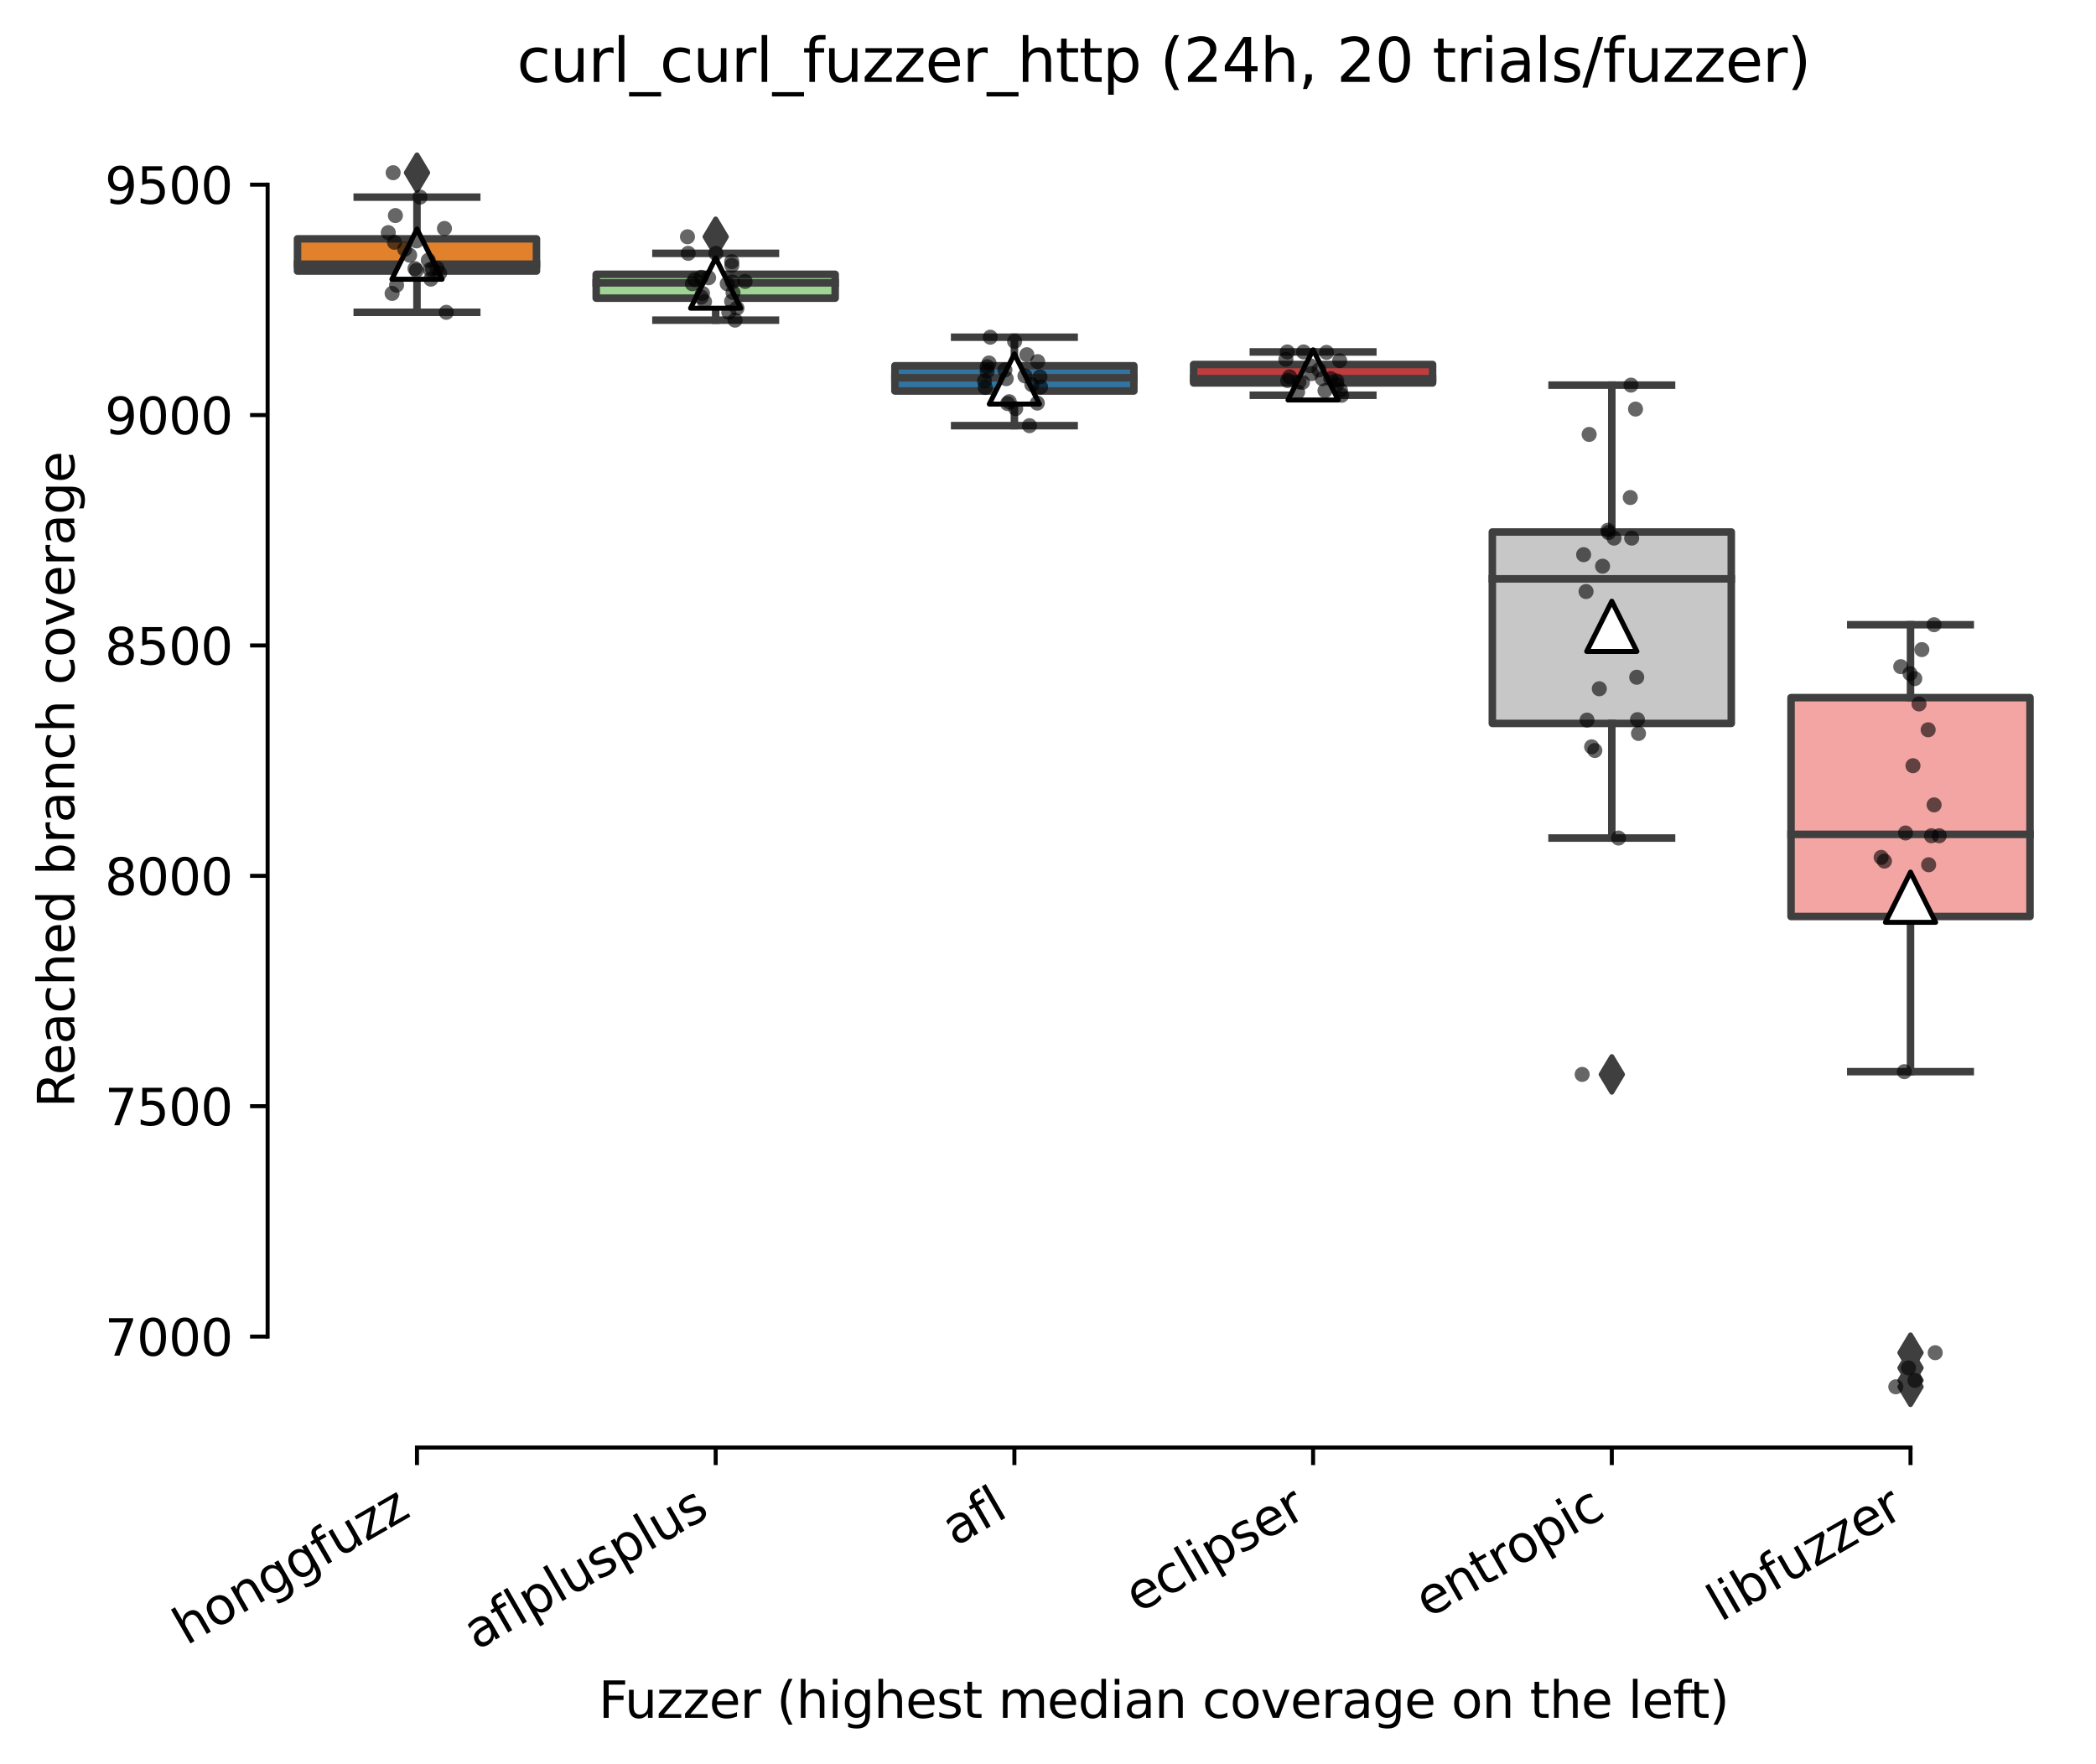 <?xml version="1.0" encoding="utf-8" standalone="no"?>
<!DOCTYPE svg PUBLIC "-//W3C//DTD SVG 1.1//EN"
  "http://www.w3.org/Graphics/SVG/1.1/DTD/svg11.dtd">
<svg xmlns:xlink="http://www.w3.org/1999/xlink" width="417.648pt" height="351.576pt" viewBox="0 0 417.648 351.576" xmlns="http://www.w3.org/2000/svg" version="1.1">
 <defs>
  <style type="text/css">*{stroke-linejoin: round; stroke-linecap: butt}</style>
 </defs>
 <g id="figure_1">
  <g id="patch_1">
   <path d="M 0 351.576 
L 417.648 351.576 
L 417.648 0 
L 0 0 
z
" style="fill: #ffffff"/>
  </g>
  <g id="axes_1">
   <g id="patch_2">
    <path d="M 53.328 288.43 
L 410.448 288.43 
L 410.448 22.318 
L 53.328 22.318 
z
" style="fill: #ffffff"/>
   </g>
   <g id="patch_3">
    <path d="M 59.28 54.016 
L 106.896 54.016 
L 106.896 47.589 
L 59.28 47.589 
L 59.28 54.016 
z
" clip-path="url(#pdb5c86d1fd)" style="fill: #e1812c; stroke: #3f3f3f; stroke-width: 1.5; stroke-linejoin: miter"/>
   </g>
   <g id="patch_4">
    <path d="M 118.8 59.409 
L 166.416 59.409 
L 166.416 54.658 
L 118.8 54.658 
L 118.8 59.409 
z
" clip-path="url(#pdb5c86d1fd)" style="fill: #9fd495; stroke: #3f3f3f; stroke-width: 1.5; stroke-linejoin: miter"/>
   </g>
   <g id="patch_5">
    <path d="M 178.32 77.909 
L 225.936 77.909 
L 225.936 72.883 
L 178.32 72.883 
L 178.32 77.909 
z
" clip-path="url(#pdb5c86d1fd)" style="fill: #3274a1; stroke: #3f3f3f; stroke-width: 1.5; stroke-linejoin: miter"/>
   </g>
   <g id="patch_6">
    <path d="M 237.84 76.303 
L 285.456 76.303 
L 285.456 72.63 
L 237.84 72.63 
L 237.84 76.303 
z
" clip-path="url(#pdb5c86d1fd)" style="fill: #c03d3e; stroke: #3f3f3f; stroke-width: 1.5; stroke-linejoin: miter"/>
   </g>
   <g id="patch_7">
    <path d="M 297.36 144.15 
L 344.976 144.15 
L 344.976 106.003 
L 297.36 106.003 
L 297.36 144.15 
z
" clip-path="url(#pdb5c86d1fd)" style="fill: #c7c7c7; stroke: #3f3f3f; stroke-width: 1.5; stroke-linejoin: miter"/>
   </g>
   <g id="patch_8">
    <path d="M 356.88 182.619 
L 404.496 182.619 
L 404.496 139.009 
L 356.88 139.009 
L 356.88 182.619 
z
" clip-path="url(#pdb5c86d1fd)" style="fill: #f2a5a3; stroke: #3f3f3f; stroke-width: 1.5; stroke-linejoin: miter"/>
   </g>
   <g id="matplotlib.axis_1">
    <g id="xtick_1">
     <g id="line2d_1">
      <defs>
       <path id="mf2438d47eb" d="M 0 0 
L 0 3.5 
" style="stroke: #000000; stroke-width: 0.8"/>
      </defs>
      <g>
       <use xlink:href="#mf2438d47eb" x="83.088" y="288.43" style="stroke: #000000; stroke-width: 0.8"/>
      </g>
     </g>
     <g id="text_1">
      <!-- honggfuzz -->
      <g transform="translate(37.149 327.933) rotate(-30) scale(0.1 -0.1)">
       <defs>
        <path id="DejaVuSans-68" d="M 3513 2113 
L 3513 0 
L 2938 0 
L 2938 2094 
Q 2938 2591 2744 2837 
Q 2550 3084 2163 3084 
Q 1697 3084 1428 2787 
Q 1159 2491 1159 1978 
L 1159 0 
L 581 0 
L 581 4863 
L 1159 4863 
L 1159 2956 
Q 1366 3272 1645 3428 
Q 1925 3584 2291 3584 
Q 2894 3584 3203 3211 
Q 3513 2838 3513 2113 
z
" transform="scale(0.016)"/>
        <path id="DejaVuSans-6f" d="M 1959 3097 
Q 1497 3097 1228 2736 
Q 959 2375 959 1747 
Q 959 1119 1226 758 
Q 1494 397 1959 397 
Q 2419 397 2687 759 
Q 2956 1122 2956 1747 
Q 2956 2369 2687 2733 
Q 2419 3097 1959 3097 
z
M 1959 3584 
Q 2709 3584 3137 3096 
Q 3566 2609 3566 1747 
Q 3566 888 3137 398 
Q 2709 -91 1959 -91 
Q 1206 -91 779 398 
Q 353 888 353 1747 
Q 353 2609 779 3096 
Q 1206 3584 1959 3584 
z
" transform="scale(0.016)"/>
        <path id="DejaVuSans-6e" d="M 3513 2113 
L 3513 0 
L 2938 0 
L 2938 2094 
Q 2938 2591 2744 2837 
Q 2550 3084 2163 3084 
Q 1697 3084 1428 2787 
Q 1159 2491 1159 1978 
L 1159 0 
L 581 0 
L 581 3500 
L 1159 3500 
L 1159 2956 
Q 1366 3272 1645 3428 
Q 1925 3584 2291 3584 
Q 2894 3584 3203 3211 
Q 3513 2838 3513 2113 
z
" transform="scale(0.016)"/>
        <path id="DejaVuSans-67" d="M 2906 1791 
Q 2906 2416 2648 2759 
Q 2391 3103 1925 3103 
Q 1463 3103 1205 2759 
Q 947 2416 947 1791 
Q 947 1169 1205 825 
Q 1463 481 1925 481 
Q 2391 481 2648 825 
Q 2906 1169 2906 1791 
z
M 3481 434 
Q 3481 -459 3084 -895 
Q 2688 -1331 1869 -1331 
Q 1566 -1331 1297 -1286 
Q 1028 -1241 775 -1147 
L 775 -588 
Q 1028 -725 1275 -790 
Q 1522 -856 1778 -856 
Q 2344 -856 2625 -561 
Q 2906 -266 2906 331 
L 2906 616 
Q 2728 306 2450 153 
Q 2172 0 1784 0 
Q 1141 0 747 490 
Q 353 981 353 1791 
Q 353 2603 747 3093 
Q 1141 3584 1784 3584 
Q 2172 3584 2450 3431 
Q 2728 3278 2906 2969 
L 2906 3500 
L 3481 3500 
L 3481 434 
z
" transform="scale(0.016)"/>
        <path id="DejaVuSans-66" d="M 2375 4863 
L 2375 4384 
L 1825 4384 
Q 1516 4384 1395 4259 
Q 1275 4134 1275 3809 
L 1275 3500 
L 2222 3500 
L 2222 3053 
L 1275 3053 
L 1275 0 
L 697 0 
L 697 3053 
L 147 3053 
L 147 3500 
L 697 3500 
L 697 3744 
Q 697 4328 969 4595 
Q 1241 4863 1831 4863 
L 2375 4863 
z
" transform="scale(0.016)"/>
        <path id="DejaVuSans-75" d="M 544 1381 
L 544 3500 
L 1119 3500 
L 1119 1403 
Q 1119 906 1312 657 
Q 1506 409 1894 409 
Q 2359 409 2629 706 
Q 2900 1003 2900 1516 
L 2900 3500 
L 3475 3500 
L 3475 0 
L 2900 0 
L 2900 538 
Q 2691 219 2414 64 
Q 2138 -91 1772 -91 
Q 1169 -91 856 284 
Q 544 659 544 1381 
z
M 1991 3584 
L 1991 3584 
z
" transform="scale(0.016)"/>
        <path id="DejaVuSans-7a" d="M 353 3500 
L 3084 3500 
L 3084 2975 
L 922 459 
L 3084 459 
L 3084 0 
L 275 0 
L 275 525 
L 2438 3041 
L 353 3041 
L 353 3500 
z
" transform="scale(0.016)"/>
       </defs>
       <use xlink:href="#DejaVuSans-68"/>
       <use xlink:href="#DejaVuSans-6f" x="63.379"/>
       <use xlink:href="#DejaVuSans-6e" x="124.561"/>
       <use xlink:href="#DejaVuSans-67" x="187.939"/>
       <use xlink:href="#DejaVuSans-67" x="251.416"/>
       <use xlink:href="#DejaVuSans-66" x="314.893"/>
       <use xlink:href="#DejaVuSans-75" x="350.098"/>
       <use xlink:href="#DejaVuSans-7a" x="413.477"/>
       <use xlink:href="#DejaVuSans-7a" x="465.967"/>
      </g>
     </g>
    </g>
    <g id="xtick_2">
     <g id="line2d_2">
      <g>
       <use xlink:href="#mf2438d47eb" x="142.608" y="288.43" style="stroke: #000000; stroke-width: 0.8"/>
      </g>
     </g>
     <g id="text_2">
      <!-- aflplusplus -->
      <g transform="translate(94.999 328.897) rotate(-30) scale(0.1 -0.1)">
       <defs>
        <path id="DejaVuSans-61" d="M 2194 1759 
Q 1497 1759 1228 1600 
Q 959 1441 959 1056 
Q 959 750 1161 570 
Q 1363 391 1709 391 
Q 2188 391 2477 730 
Q 2766 1069 2766 1631 
L 2766 1759 
L 2194 1759 
z
M 3341 1997 
L 3341 0 
L 2766 0 
L 2766 531 
Q 2569 213 2275 61 
Q 1981 -91 1556 -91 
Q 1019 -91 701 211 
Q 384 513 384 1019 
Q 384 1609 779 1909 
Q 1175 2209 1959 2209 
L 2766 2209 
L 2766 2266 
Q 2766 2663 2505 2880 
Q 2244 3097 1772 3097 
Q 1472 3097 1187 3025 
Q 903 2953 641 2809 
L 641 3341 
Q 956 3463 1253 3523 
Q 1550 3584 1831 3584 
Q 2591 3584 2966 3190 
Q 3341 2797 3341 1997 
z
" transform="scale(0.016)"/>
        <path id="DejaVuSans-6c" d="M 603 4863 
L 1178 4863 
L 1178 0 
L 603 0 
L 603 4863 
z
" transform="scale(0.016)"/>
        <path id="DejaVuSans-70" d="M 1159 525 
L 1159 -1331 
L 581 -1331 
L 581 3500 
L 1159 3500 
L 1159 2969 
Q 1341 3281 1617 3432 
Q 1894 3584 2278 3584 
Q 2916 3584 3314 3078 
Q 3713 2572 3713 1747 
Q 3713 922 3314 415 
Q 2916 -91 2278 -91 
Q 1894 -91 1617 61 
Q 1341 213 1159 525 
z
M 3116 1747 
Q 3116 2381 2855 2742 
Q 2594 3103 2138 3103 
Q 1681 3103 1420 2742 
Q 1159 2381 1159 1747 
Q 1159 1113 1420 752 
Q 1681 391 2138 391 
Q 2594 391 2855 752 
Q 3116 1113 3116 1747 
z
" transform="scale(0.016)"/>
        <path id="DejaVuSans-73" d="M 2834 3397 
L 2834 2853 
Q 2591 2978 2328 3040 
Q 2066 3103 1784 3103 
Q 1356 3103 1142 2972 
Q 928 2841 928 2578 
Q 928 2378 1081 2264 
Q 1234 2150 1697 2047 
L 1894 2003 
Q 2506 1872 2764 1633 
Q 3022 1394 3022 966 
Q 3022 478 2636 193 
Q 2250 -91 1575 -91 
Q 1294 -91 989 -36 
Q 684 19 347 128 
L 347 722 
Q 666 556 975 473 
Q 1284 391 1588 391 
Q 1994 391 2212 530 
Q 2431 669 2431 922 
Q 2431 1156 2273 1281 
Q 2116 1406 1581 1522 
L 1381 1569 
Q 847 1681 609 1914 
Q 372 2147 372 2553 
Q 372 3047 722 3315 
Q 1072 3584 1716 3584 
Q 2034 3584 2315 3537 
Q 2597 3491 2834 3397 
z
" transform="scale(0.016)"/>
       </defs>
       <use xlink:href="#DejaVuSans-61"/>
       <use xlink:href="#DejaVuSans-66" x="61.279"/>
       <use xlink:href="#DejaVuSans-6c" x="96.484"/>
       <use xlink:href="#DejaVuSans-70" x="124.268"/>
       <use xlink:href="#DejaVuSans-6c" x="187.744"/>
       <use xlink:href="#DejaVuSans-75" x="215.527"/>
       <use xlink:href="#DejaVuSans-73" x="278.906"/>
       <use xlink:href="#DejaVuSans-70" x="331.006"/>
       <use xlink:href="#DejaVuSans-6c" x="394.482"/>
       <use xlink:href="#DejaVuSans-75" x="422.266"/>
       <use xlink:href="#DejaVuSans-73" x="485.645"/>
      </g>
     </g>
    </g>
    <g id="xtick_3">
     <g id="line2d_3">
      <g>
       <use xlink:href="#mf2438d47eb" x="202.128" y="288.43" style="stroke: #000000; stroke-width: 0.8"/>
      </g>
     </g>
     <g id="text_3">
      <!-- afl -->
      <g transform="translate(190.327 308.224) rotate(-30) scale(0.1 -0.1)">
       <use xlink:href="#DejaVuSans-61"/>
       <use xlink:href="#DejaVuSans-66" x="61.279"/>
       <use xlink:href="#DejaVuSans-6c" x="96.484"/>
      </g>
     </g>
    </g>
    <g id="xtick_4">
     <g id="line2d_4">
      <g>
       <use xlink:href="#mf2438d47eb" x="261.648" y="288.43" style="stroke: #000000; stroke-width: 0.8"/>
      </g>
     </g>
     <g id="text_4">
      <!-- eclipser -->
      <g transform="translate(226.808 321.525) rotate(-30) scale(0.1 -0.1)">
       <defs>
        <path id="DejaVuSans-65" d="M 3597 1894 
L 3597 1613 
L 953 1613 
Q 991 1019 1311 708 
Q 1631 397 2203 397 
Q 2534 397 2845 478 
Q 3156 559 3463 722 
L 3463 178 
Q 3153 47 2828 -22 
Q 2503 -91 2169 -91 
Q 1331 -91 842 396 
Q 353 884 353 1716 
Q 353 2575 817 3079 
Q 1281 3584 2069 3584 
Q 2775 3584 3186 3129 
Q 3597 2675 3597 1894 
z
M 3022 2063 
Q 3016 2534 2758 2815 
Q 2500 3097 2075 3097 
Q 1594 3097 1305 2825 
Q 1016 2553 972 2059 
L 3022 2063 
z
" transform="scale(0.016)"/>
        <path id="DejaVuSans-63" d="M 3122 3366 
L 3122 2828 
Q 2878 2963 2633 3030 
Q 2388 3097 2138 3097 
Q 1578 3097 1268 2742 
Q 959 2388 959 1747 
Q 959 1106 1268 751 
Q 1578 397 2138 397 
Q 2388 397 2633 464 
Q 2878 531 3122 666 
L 3122 134 
Q 2881 22 2623 -34 
Q 2366 -91 2075 -91 
Q 1284 -91 818 406 
Q 353 903 353 1747 
Q 353 2603 823 3093 
Q 1294 3584 2113 3584 
Q 2378 3584 2631 3529 
Q 2884 3475 3122 3366 
z
" transform="scale(0.016)"/>
        <path id="DejaVuSans-69" d="M 603 3500 
L 1178 3500 
L 1178 0 
L 603 0 
L 603 3500 
z
M 603 4863 
L 1178 4863 
L 1178 4134 
L 603 4134 
L 603 4863 
z
" transform="scale(0.016)"/>
        <path id="DejaVuSans-72" d="M 2631 2963 
Q 2534 3019 2420 3045 
Q 2306 3072 2169 3072 
Q 1681 3072 1420 2755 
Q 1159 2438 1159 1844 
L 1159 0 
L 581 0 
L 581 3500 
L 1159 3500 
L 1159 2956 
Q 1341 3275 1631 3429 
Q 1922 3584 2338 3584 
Q 2397 3584 2469 3576 
Q 2541 3569 2628 3553 
L 2631 2963 
z
" transform="scale(0.016)"/>
       </defs>
       <use xlink:href="#DejaVuSans-65"/>
       <use xlink:href="#DejaVuSans-63" x="61.523"/>
       <use xlink:href="#DejaVuSans-6c" x="116.504"/>
       <use xlink:href="#DejaVuSans-69" x="144.287"/>
       <use xlink:href="#DejaVuSans-70" x="172.07"/>
       <use xlink:href="#DejaVuSans-73" x="235.547"/>
       <use xlink:href="#DejaVuSans-65" x="287.646"/>
       <use xlink:href="#DejaVuSans-72" x="349.17"/>
      </g>
     </g>
    </g>
    <g id="xtick_5">
     <g id="line2d_5">
      <g>
       <use xlink:href="#mf2438d47eb" x="321.168" y="288.43" style="stroke: #000000; stroke-width: 0.8"/>
      </g>
     </g>
     <g id="text_5">
      <!-- entropic -->
      <g transform="translate(284.586 322.531) rotate(-30) scale(0.1 -0.1)">
       <defs>
        <path id="DejaVuSans-74" d="M 1172 4494 
L 1172 3500 
L 2356 3500 
L 2356 3053 
L 1172 3053 
L 1172 1153 
Q 1172 725 1289 603 
Q 1406 481 1766 481 
L 2356 481 
L 2356 0 
L 1766 0 
Q 1100 0 847 248 
Q 594 497 594 1153 
L 594 3053 
L 172 3053 
L 172 3500 
L 594 3500 
L 594 4494 
L 1172 4494 
z
" transform="scale(0.016)"/>
       </defs>
       <use xlink:href="#DejaVuSans-65"/>
       <use xlink:href="#DejaVuSans-6e" x="61.523"/>
       <use xlink:href="#DejaVuSans-74" x="124.902"/>
       <use xlink:href="#DejaVuSans-72" x="164.111"/>
       <use xlink:href="#DejaVuSans-6f" x="202.975"/>
       <use xlink:href="#DejaVuSans-70" x="264.156"/>
       <use xlink:href="#DejaVuSans-69" x="327.633"/>
       <use xlink:href="#DejaVuSans-63" x="355.416"/>
      </g>
     </g>
    </g>
    <g id="xtick_6">
     <g id="line2d_6">
      <g>
       <use xlink:href="#mf2438d47eb" x="380.688" y="288.43" style="stroke: #000000; stroke-width: 0.8"/>
      </g>
     </g>
     <g id="text_6">
      <!-- libfuzzer -->
      <g transform="translate(342.822 323.272) rotate(-30) scale(0.1 -0.1)">
       <defs>
        <path id="DejaVuSans-62" d="M 3116 1747 
Q 3116 2381 2855 2742 
Q 2594 3103 2138 3103 
Q 1681 3103 1420 2742 
Q 1159 2381 1159 1747 
Q 1159 1113 1420 752 
Q 1681 391 2138 391 
Q 2594 391 2855 752 
Q 3116 1113 3116 1747 
z
M 1159 2969 
Q 1341 3281 1617 3432 
Q 1894 3584 2278 3584 
Q 2916 3584 3314 3078 
Q 3713 2572 3713 1747 
Q 3713 922 3314 415 
Q 2916 -91 2278 -91 
Q 1894 -91 1617 61 
Q 1341 213 1159 525 
L 1159 0 
L 581 0 
L 581 4863 
L 1159 4863 
L 1159 2969 
z
" transform="scale(0.016)"/>
       </defs>
       <use xlink:href="#DejaVuSans-6c"/>
       <use xlink:href="#DejaVuSans-69" x="27.783"/>
       <use xlink:href="#DejaVuSans-62" x="55.566"/>
       <use xlink:href="#DejaVuSans-66" x="119.043"/>
       <use xlink:href="#DejaVuSans-75" x="154.248"/>
       <use xlink:href="#DejaVuSans-7a" x="217.627"/>
       <use xlink:href="#DejaVuSans-7a" x="270.117"/>
       <use xlink:href="#DejaVuSans-65" x="322.607"/>
       <use xlink:href="#DejaVuSans-72" x="384.131"/>
      </g>
     </g>
    </g>
    <g id="text_7">
     <!-- Fuzzer (highest median coverage on the left) -->
     <g transform="translate(119.27 342.297) scale(0.1 -0.1)">
      <defs>
       <path id="DejaVuSans-46" d="M 628 4666 
L 3309 4666 
L 3309 4134 
L 1259 4134 
L 1259 2759 
L 3109 2759 
L 3109 2228 
L 1259 2228 
L 1259 0 
L 628 0 
L 628 4666 
z
" transform="scale(0.016)"/>
       <path id="DejaVuSans-20" transform="scale(0.016)"/>
       <path id="DejaVuSans-28" d="M 1984 4856 
Q 1566 4138 1362 3434 
Q 1159 2731 1159 2009 
Q 1159 1288 1364 580 
Q 1569 -128 1984 -844 
L 1484 -844 
Q 1016 -109 783 600 
Q 550 1309 550 2009 
Q 550 2706 781 3412 
Q 1013 4119 1484 4856 
L 1984 4856 
z
" transform="scale(0.016)"/>
       <path id="DejaVuSans-6d" d="M 3328 2828 
Q 3544 3216 3844 3400 
Q 4144 3584 4550 3584 
Q 5097 3584 5394 3201 
Q 5691 2819 5691 2113 
L 5691 0 
L 5113 0 
L 5113 2094 
Q 5113 2597 4934 2840 
Q 4756 3084 4391 3084 
Q 3944 3084 3684 2787 
Q 3425 2491 3425 1978 
L 3425 0 
L 2847 0 
L 2847 2094 
Q 2847 2600 2669 2842 
Q 2491 3084 2119 3084 
Q 1678 3084 1418 2786 
Q 1159 2488 1159 1978 
L 1159 0 
L 581 0 
L 581 3500 
L 1159 3500 
L 1159 2956 
Q 1356 3278 1631 3431 
Q 1906 3584 2284 3584 
Q 2666 3584 2933 3390 
Q 3200 3197 3328 2828 
z
" transform="scale(0.016)"/>
       <path id="DejaVuSans-64" d="M 2906 2969 
L 2906 4863 
L 3481 4863 
L 3481 0 
L 2906 0 
L 2906 525 
Q 2725 213 2448 61 
Q 2172 -91 1784 -91 
Q 1150 -91 751 415 
Q 353 922 353 1747 
Q 353 2572 751 3078 
Q 1150 3584 1784 3584 
Q 2172 3584 2448 3432 
Q 2725 3281 2906 2969 
z
M 947 1747 
Q 947 1113 1208 752 
Q 1469 391 1925 391 
Q 2381 391 2643 752 
Q 2906 1113 2906 1747 
Q 2906 2381 2643 2742 
Q 2381 3103 1925 3103 
Q 1469 3103 1208 2742 
Q 947 2381 947 1747 
z
" transform="scale(0.016)"/>
       <path id="DejaVuSans-76" d="M 191 3500 
L 800 3500 
L 1894 563 
L 2988 3500 
L 3597 3500 
L 2284 0 
L 1503 0 
L 191 3500 
z
" transform="scale(0.016)"/>
       <path id="DejaVuSans-29" d="M 513 4856 
L 1013 4856 
Q 1481 4119 1714 3412 
Q 1947 2706 1947 2009 
Q 1947 1309 1714 600 
Q 1481 -109 1013 -844 
L 513 -844 
Q 928 -128 1133 580 
Q 1338 1288 1338 2009 
Q 1338 2731 1133 3434 
Q 928 4138 513 4856 
z
" transform="scale(0.016)"/>
      </defs>
      <use xlink:href="#DejaVuSans-46"/>
      <use xlink:href="#DejaVuSans-75" x="52.02"/>
      <use xlink:href="#DejaVuSans-7a" x="115.398"/>
      <use xlink:href="#DejaVuSans-7a" x="167.889"/>
      <use xlink:href="#DejaVuSans-65" x="220.379"/>
      <use xlink:href="#DejaVuSans-72" x="281.902"/>
      <use xlink:href="#DejaVuSans-20" x="323.016"/>
      <use xlink:href="#DejaVuSans-28" x="354.803"/>
      <use xlink:href="#DejaVuSans-68" x="393.816"/>
      <use xlink:href="#DejaVuSans-69" x="457.195"/>
      <use xlink:href="#DejaVuSans-67" x="484.979"/>
      <use xlink:href="#DejaVuSans-68" x="548.455"/>
      <use xlink:href="#DejaVuSans-65" x="611.834"/>
      <use xlink:href="#DejaVuSans-73" x="673.357"/>
      <use xlink:href="#DejaVuSans-74" x="725.457"/>
      <use xlink:href="#DejaVuSans-20" x="764.666"/>
      <use xlink:href="#DejaVuSans-6d" x="796.453"/>
      <use xlink:href="#DejaVuSans-65" x="893.865"/>
      <use xlink:href="#DejaVuSans-64" x="955.389"/>
      <use xlink:href="#DejaVuSans-69" x="1018.865"/>
      <use xlink:href="#DejaVuSans-61" x="1046.648"/>
      <use xlink:href="#DejaVuSans-6e" x="1107.928"/>
      <use xlink:href="#DejaVuSans-20" x="1171.307"/>
      <use xlink:href="#DejaVuSans-63" x="1203.094"/>
      <use xlink:href="#DejaVuSans-6f" x="1258.074"/>
      <use xlink:href="#DejaVuSans-76" x="1319.256"/>
      <use xlink:href="#DejaVuSans-65" x="1378.436"/>
      <use xlink:href="#DejaVuSans-72" x="1439.959"/>
      <use xlink:href="#DejaVuSans-61" x="1481.072"/>
      <use xlink:href="#DejaVuSans-67" x="1542.352"/>
      <use xlink:href="#DejaVuSans-65" x="1605.828"/>
      <use xlink:href="#DejaVuSans-20" x="1667.352"/>
      <use xlink:href="#DejaVuSans-6f" x="1699.139"/>
      <use xlink:href="#DejaVuSans-6e" x="1760.32"/>
      <use xlink:href="#DejaVuSans-20" x="1823.699"/>
      <use xlink:href="#DejaVuSans-74" x="1855.486"/>
      <use xlink:href="#DejaVuSans-68" x="1894.695"/>
      <use xlink:href="#DejaVuSans-65" x="1958.074"/>
      <use xlink:href="#DejaVuSans-20" x="2019.598"/>
      <use xlink:href="#DejaVuSans-6c" x="2051.385"/>
      <use xlink:href="#DejaVuSans-65" x="2079.168"/>
      <use xlink:href="#DejaVuSans-66" x="2140.691"/>
      <use xlink:href="#DejaVuSans-74" x="2174.146"/>
      <use xlink:href="#DejaVuSans-29" x="2213.355"/>
     </g>
    </g>
   </g>
   <g id="matplotlib.axis_2">
    <g id="ytick_1">
     <g id="line2d_7">
      <defs>
       <path id="m08357fe0d9" d="M 0 0 
L -3.5 0 
" style="stroke: #000000; stroke-width: 0.8"/>
      </defs>
      <g>
       <use xlink:href="#m08357fe0d9" x="53.328" y="266.327" style="stroke: #000000; stroke-width: 0.8"/>
      </g>
     </g>
     <g id="text_8">
      <!-- 7000 -->
      <g transform="translate(20.878 270.126) scale(0.1 -0.1)">
       <defs>
        <path id="DejaVuSans-37" d="M 525 4666 
L 3525 4666 
L 3525 4397 
L 1831 0 
L 1172 0 
L 2766 4134 
L 525 4134 
L 525 4666 
z
" transform="scale(0.016)"/>
        <path id="DejaVuSans-30" d="M 2034 4250 
Q 1547 4250 1301 3770 
Q 1056 3291 1056 2328 
Q 1056 1369 1301 889 
Q 1547 409 2034 409 
Q 2525 409 2770 889 
Q 3016 1369 3016 2328 
Q 3016 3291 2770 3770 
Q 2525 4250 2034 4250 
z
M 2034 4750 
Q 2819 4750 3233 4129 
Q 3647 3509 3647 2328 
Q 3647 1150 3233 529 
Q 2819 -91 2034 -91 
Q 1250 -91 836 529 
Q 422 1150 422 2328 
Q 422 3509 836 4129 
Q 1250 4750 2034 4750 
z
" transform="scale(0.016)"/>
       </defs>
       <use xlink:href="#DejaVuSans-37"/>
       <use xlink:href="#DejaVuSans-30" x="63.623"/>
       <use xlink:href="#DejaVuSans-30" x="127.246"/>
       <use xlink:href="#DejaVuSans-30" x="190.869"/>
      </g>
     </g>
    </g>
    <g id="ytick_2">
     <g id="line2d_8">
      <g>
       <use xlink:href="#m08357fe0d9" x="53.328" y="220.422" style="stroke: #000000; stroke-width: 0.8"/>
      </g>
     </g>
     <g id="text_9">
      <!-- 7500 -->
      <g transform="translate(20.878 224.221) scale(0.1 -0.1)">
       <defs>
        <path id="DejaVuSans-35" d="M 691 4666 
L 3169 4666 
L 3169 4134 
L 1269 4134 
L 1269 2991 
Q 1406 3038 1543 3061 
Q 1681 3084 1819 3084 
Q 2600 3084 3056 2656 
Q 3513 2228 3513 1497 
Q 3513 744 3044 326 
Q 2575 -91 1722 -91 
Q 1428 -91 1123 -41 
Q 819 9 494 109 
L 494 744 
Q 775 591 1075 516 
Q 1375 441 1709 441 
Q 2250 441 2565 725 
Q 2881 1009 2881 1497 
Q 2881 1984 2565 2268 
Q 2250 2553 1709 2553 
Q 1456 2553 1204 2497 
Q 953 2441 691 2322 
L 691 4666 
z
" transform="scale(0.016)"/>
       </defs>
       <use xlink:href="#DejaVuSans-37"/>
       <use xlink:href="#DejaVuSans-35" x="63.623"/>
       <use xlink:href="#DejaVuSans-30" x="127.246"/>
       <use xlink:href="#DejaVuSans-30" x="190.869"/>
      </g>
     </g>
    </g>
    <g id="ytick_3">
     <g id="line2d_9">
      <g>
       <use xlink:href="#m08357fe0d9" x="53.328" y="174.517" style="stroke: #000000; stroke-width: 0.8"/>
      </g>
     </g>
     <g id="text_10">
      <!-- 8000 -->
      <g transform="translate(20.878 178.316) scale(0.1 -0.1)">
       <defs>
        <path id="DejaVuSans-38" d="M 2034 2216 
Q 1584 2216 1326 1975 
Q 1069 1734 1069 1313 
Q 1069 891 1326 650 
Q 1584 409 2034 409 
Q 2484 409 2743 651 
Q 3003 894 3003 1313 
Q 3003 1734 2745 1975 
Q 2488 2216 2034 2216 
z
M 1403 2484 
Q 997 2584 770 2862 
Q 544 3141 544 3541 
Q 544 4100 942 4425 
Q 1341 4750 2034 4750 
Q 2731 4750 3128 4425 
Q 3525 4100 3525 3541 
Q 3525 3141 3298 2862 
Q 3072 2584 2669 2484 
Q 3125 2378 3379 2068 
Q 3634 1759 3634 1313 
Q 3634 634 3220 271 
Q 2806 -91 2034 -91 
Q 1263 -91 848 271 
Q 434 634 434 1313 
Q 434 1759 690 2068 
Q 947 2378 1403 2484 
z
M 1172 3481 
Q 1172 3119 1398 2916 
Q 1625 2713 2034 2713 
Q 2441 2713 2670 2916 
Q 2900 3119 2900 3481 
Q 2900 3844 2670 4047 
Q 2441 4250 2034 4250 
Q 1625 4250 1398 4047 
Q 1172 3844 1172 3481 
z
" transform="scale(0.016)"/>
       </defs>
       <use xlink:href="#DejaVuSans-38"/>
       <use xlink:href="#DejaVuSans-30" x="63.623"/>
       <use xlink:href="#DejaVuSans-30" x="127.246"/>
       <use xlink:href="#DejaVuSans-30" x="190.869"/>
      </g>
     </g>
    </g>
    <g id="ytick_4">
     <g id="line2d_10">
      <g>
       <use xlink:href="#m08357fe0d9" x="53.328" y="128.611" style="stroke: #000000; stroke-width: 0.8"/>
      </g>
     </g>
     <g id="text_11">
      <!-- 8500 -->
      <g transform="translate(20.878 132.411) scale(0.1 -0.1)">
       <use xlink:href="#DejaVuSans-38"/>
       <use xlink:href="#DejaVuSans-35" x="63.623"/>
       <use xlink:href="#DejaVuSans-30" x="127.246"/>
       <use xlink:href="#DejaVuSans-30" x="190.869"/>
      </g>
     </g>
    </g>
    <g id="ytick_5">
     <g id="line2d_11">
      <g>
       <use xlink:href="#m08357fe0d9" x="53.328" y="82.706" style="stroke: #000000; stroke-width: 0.8"/>
      </g>
     </g>
     <g id="text_12">
      <!-- 9000 -->
      <g transform="translate(20.878 86.506) scale(0.1 -0.1)">
       <defs>
        <path id="DejaVuSans-39" d="M 703 97 
L 703 672 
Q 941 559 1184 500 
Q 1428 441 1663 441 
Q 2288 441 2617 861 
Q 2947 1281 2994 2138 
Q 2813 1869 2534 1725 
Q 2256 1581 1919 1581 
Q 1219 1581 811 2004 
Q 403 2428 403 3163 
Q 403 3881 828 4315 
Q 1253 4750 1959 4750 
Q 2769 4750 3195 4129 
Q 3622 3509 3622 2328 
Q 3622 1225 3098 567 
Q 2575 -91 1691 -91 
Q 1453 -91 1209 -44 
Q 966 3 703 97 
z
M 1959 2075 
Q 2384 2075 2632 2365 
Q 2881 2656 2881 3163 
Q 2881 3666 2632 3958 
Q 2384 4250 1959 4250 
Q 1534 4250 1286 3958 
Q 1038 3666 1038 3163 
Q 1038 2656 1286 2365 
Q 1534 2075 1959 2075 
z
" transform="scale(0.016)"/>
       </defs>
       <use xlink:href="#DejaVuSans-39"/>
       <use xlink:href="#DejaVuSans-30" x="63.623"/>
       <use xlink:href="#DejaVuSans-30" x="127.246"/>
       <use xlink:href="#DejaVuSans-30" x="190.869"/>
      </g>
     </g>
    </g>
    <g id="ytick_6">
     <g id="line2d_12">
      <g>
       <use xlink:href="#m08357fe0d9" x="53.328" y="36.801" style="stroke: #000000; stroke-width: 0.8"/>
      </g>
     </g>
     <g id="text_13">
      <!-- 9500 -->
      <g transform="translate(20.878 40.6) scale(0.1 -0.1)">
       <use xlink:href="#DejaVuSans-39"/>
       <use xlink:href="#DejaVuSans-35" x="63.623"/>
       <use xlink:href="#DejaVuSans-30" x="127.246"/>
       <use xlink:href="#DejaVuSans-30" x="190.869"/>
      </g>
     </g>
    </g>
    <g id="text_14">
     <!-- Reached branch coverage -->
     <g transform="translate(14.798 220.706) rotate(-90) scale(0.1 -0.1)">
      <defs>
       <path id="DejaVuSans-52" d="M 2841 2188 
Q 3044 2119 3236 1894 
Q 3428 1669 3622 1275 
L 4263 0 
L 3584 0 
L 2988 1197 
Q 2756 1666 2539 1819 
Q 2322 1972 1947 1972 
L 1259 1972 
L 1259 0 
L 628 0 
L 628 4666 
L 2053 4666 
Q 2853 4666 3247 4331 
Q 3641 3997 3641 3322 
Q 3641 2881 3436 2590 
Q 3231 2300 2841 2188 
z
M 1259 4147 
L 1259 2491 
L 2053 2491 
Q 2509 2491 2742 2702 
Q 2975 2913 2975 3322 
Q 2975 3731 2742 3939 
Q 2509 4147 2053 4147 
L 1259 4147 
z
" transform="scale(0.016)"/>
      </defs>
      <use xlink:href="#DejaVuSans-52"/>
      <use xlink:href="#DejaVuSans-65" x="64.982"/>
      <use xlink:href="#DejaVuSans-61" x="126.506"/>
      <use xlink:href="#DejaVuSans-63" x="187.785"/>
      <use xlink:href="#DejaVuSans-68" x="242.766"/>
      <use xlink:href="#DejaVuSans-65" x="306.145"/>
      <use xlink:href="#DejaVuSans-64" x="367.668"/>
      <use xlink:href="#DejaVuSans-20" x="431.145"/>
      <use xlink:href="#DejaVuSans-62" x="462.932"/>
      <use xlink:href="#DejaVuSans-72" x="526.408"/>
      <use xlink:href="#DejaVuSans-61" x="567.521"/>
      <use xlink:href="#DejaVuSans-6e" x="628.801"/>
      <use xlink:href="#DejaVuSans-63" x="692.18"/>
      <use xlink:href="#DejaVuSans-68" x="747.16"/>
      <use xlink:href="#DejaVuSans-20" x="810.539"/>
      <use xlink:href="#DejaVuSans-63" x="842.326"/>
      <use xlink:href="#DejaVuSans-6f" x="897.307"/>
      <use xlink:href="#DejaVuSans-76" x="958.488"/>
      <use xlink:href="#DejaVuSans-65" x="1017.668"/>
      <use xlink:href="#DejaVuSans-72" x="1079.191"/>
      <use xlink:href="#DejaVuSans-61" x="1120.305"/>
      <use xlink:href="#DejaVuSans-67" x="1181.584"/>
      <use xlink:href="#DejaVuSans-65" x="1245.061"/>
     </g>
    </g>
   </g>
   <g id="line2d_13">
    <path d="M 83.088 54.016 
L 83.088 62.233 
" clip-path="url(#pdb5c86d1fd)" style="fill: none; stroke: #3f3f3f; stroke-width: 1.5; stroke-linecap: square"/>
   </g>
   <g id="line2d_14">
    <path d="M 83.088 47.589 
L 83.088 39.28 
" clip-path="url(#pdb5c86d1fd)" style="fill: none; stroke: #3f3f3f; stroke-width: 1.5; stroke-linecap: square"/>
   </g>
   <g id="line2d_15">
    <path d="M 71.184 62.233 
L 94.992 62.233 
" clip-path="url(#pdb5c86d1fd)" style="fill: none; stroke: #3f3f3f; stroke-width: 1.5; stroke-linecap: square"/>
   </g>
   <g id="line2d_16">
    <path d="M 71.184 39.28 
L 94.992 39.28 
" clip-path="url(#pdb5c86d1fd)" style="fill: none; stroke: #3f3f3f; stroke-width: 1.5; stroke-linecap: square"/>
   </g>
   <g id="line2d_17">
    <defs>
     <path id="m0d9a605fa8" d="M -0 3.536 
L 2.121 0 
L -0 -3.536 
L -2.121 -0 
z
" style="stroke: #3f3f3f; stroke-linejoin: miter"/>
    </defs>
    <g clip-path="url(#pdb5c86d1fd)">
     <use xlink:href="#m0d9a605fa8" x="83.088" y="34.414" style="fill: #3f3f3f; stroke: #3f3f3f; stroke-linejoin: miter"/>
    </g>
   </g>
   <g id="line2d_18">
    <path d="M 142.608 59.409 
L 142.608 63.793 
" clip-path="url(#pdb5c86d1fd)" style="fill: none; stroke: #3f3f3f; stroke-width: 1.5; stroke-linecap: square"/>
   </g>
   <g id="line2d_19">
    <path d="M 142.608 54.658 
L 142.608 50.481 
" clip-path="url(#pdb5c86d1fd)" style="fill: none; stroke: #3f3f3f; stroke-width: 1.5; stroke-linecap: square"/>
   </g>
   <g id="line2d_20">
    <path d="M 130.704 63.793 
L 154.512 63.793 
" clip-path="url(#pdb5c86d1fd)" style="fill: none; stroke: #3f3f3f; stroke-width: 1.5; stroke-linecap: square"/>
   </g>
   <g id="line2d_21">
    <path d="M 130.704 50.481 
L 154.512 50.481 
" clip-path="url(#pdb5c86d1fd)" style="fill: none; stroke: #3f3f3f; stroke-width: 1.5; stroke-linecap: square"/>
   </g>
   <g id="line2d_22">
    <g clip-path="url(#pdb5c86d1fd)">
     <use xlink:href="#m0d9a605fa8" x="142.608" y="47.176" style="fill: #3f3f3f; stroke: #3f3f3f; stroke-linejoin: miter"/>
    </g>
   </g>
   <g id="line2d_23">
    <path d="M 202.128 77.909 
L 202.128 84.818 
" clip-path="url(#pdb5c86d1fd)" style="fill: none; stroke: #3f3f3f; stroke-width: 1.5; stroke-linecap: square"/>
   </g>
   <g id="line2d_24">
    <path d="M 202.128 72.883 
L 202.128 67.19 
" clip-path="url(#pdb5c86d1fd)" style="fill: none; stroke: #3f3f3f; stroke-width: 1.5; stroke-linecap: square"/>
   </g>
   <g id="line2d_25">
    <path d="M 190.224 84.818 
L 214.032 84.818 
" clip-path="url(#pdb5c86d1fd)" style="fill: none; stroke: #3f3f3f; stroke-width: 1.5; stroke-linecap: square"/>
   </g>
   <g id="line2d_26">
    <path d="M 190.224 67.19 
L 214.032 67.19 
" clip-path="url(#pdb5c86d1fd)" style="fill: none; stroke: #3f3f3f; stroke-width: 1.5; stroke-linecap: square"/>
   </g>
   <g id="line2d_27"/>
   <g id="line2d_28">
    <path d="M 261.648 76.303 
L 261.648 78.758 
" clip-path="url(#pdb5c86d1fd)" style="fill: none; stroke: #3f3f3f; stroke-width: 1.5; stroke-linecap: square"/>
   </g>
   <g id="line2d_29">
    <path d="M 261.648 72.63 
L 261.648 70.128 
" clip-path="url(#pdb5c86d1fd)" style="fill: none; stroke: #3f3f3f; stroke-width: 1.5; stroke-linecap: square"/>
   </g>
   <g id="line2d_30">
    <path d="M 249.744 78.758 
L 273.552 78.758 
" clip-path="url(#pdb5c86d1fd)" style="fill: none; stroke: #3f3f3f; stroke-width: 1.5; stroke-linecap: square"/>
   </g>
   <g id="line2d_31">
    <path d="M 249.744 70.128 
L 273.552 70.128 
" clip-path="url(#pdb5c86d1fd)" style="fill: none; stroke: #3f3f3f; stroke-width: 1.5; stroke-linecap: square"/>
   </g>
   <g id="line2d_32"/>
   <g id="line2d_33">
    <path d="M 321.168 144.15 
L 321.168 166.988 
" clip-path="url(#pdb5c86d1fd)" style="fill: none; stroke: #3f3f3f; stroke-width: 1.5; stroke-linecap: square"/>
   </g>
   <g id="line2d_34">
    <path d="M 321.168 106.003 
L 321.168 76.739 
" clip-path="url(#pdb5c86d1fd)" style="fill: none; stroke: #3f3f3f; stroke-width: 1.5; stroke-linecap: square"/>
   </g>
   <g id="line2d_35">
    <path d="M 309.264 166.988 
L 333.072 166.988 
" clip-path="url(#pdb5c86d1fd)" style="fill: none; stroke: #3f3f3f; stroke-width: 1.5; stroke-linecap: square"/>
   </g>
   <g id="line2d_36">
    <path d="M 309.264 76.739 
L 333.072 76.739 
" clip-path="url(#pdb5c86d1fd)" style="fill: none; stroke: #3f3f3f; stroke-width: 1.5; stroke-linecap: square"/>
   </g>
   <g id="line2d_37">
    <g clip-path="url(#pdb5c86d1fd)">
     <use xlink:href="#m0d9a605fa8" x="321.168" y="214.087" style="fill: #3f3f3f; stroke: #3f3f3f; stroke-linejoin: miter"/>
    </g>
   </g>
   <g id="line2d_38">
    <path d="M 380.688 182.619 
L 380.688 213.536 
" clip-path="url(#pdb5c86d1fd)" style="fill: none; stroke: #3f3f3f; stroke-width: 1.5; stroke-linecap: square"/>
   </g>
   <g id="line2d_39">
    <path d="M 380.688 139.009 
L 380.688 124.48 
" clip-path="url(#pdb5c86d1fd)" style="fill: none; stroke: #3f3f3f; stroke-width: 1.5; stroke-linecap: square"/>
   </g>
   <g id="line2d_40">
    <path d="M 368.784 213.536 
L 392.592 213.536 
" clip-path="url(#pdb5c86d1fd)" style="fill: none; stroke: #3f3f3f; stroke-width: 1.5; stroke-linecap: square"/>
   </g>
   <g id="line2d_41">
    <path d="M 368.784 124.48 
L 392.592 124.48 
" clip-path="url(#pdb5c86d1fd)" style="fill: none; stroke: #3f3f3f; stroke-width: 1.5; stroke-linecap: square"/>
   </g>
   <g id="line2d_42">
    <g clip-path="url(#pdb5c86d1fd)">
     <use xlink:href="#m0d9a605fa8" x="380.688" y="275.049" style="fill: #3f3f3f; stroke: #3f3f3f; stroke-linejoin: miter"/>
     <use xlink:href="#m0d9a605fa8" x="380.688" y="272.57" style="fill: #3f3f3f; stroke: #3f3f3f; stroke-linejoin: miter"/>
     <use xlink:href="#m0d9a605fa8" x="380.688" y="276.334" style="fill: #3f3f3f; stroke: #3f3f3f; stroke-linejoin: miter"/>
     <use xlink:href="#m0d9a605fa8" x="380.688" y="269.54" style="fill: #3f3f3f; stroke: #3f3f3f; stroke-linejoin: miter"/>
    </g>
   </g>
   <g id="line2d_43">
    <path d="M 59.28 52.638 
L 106.896 52.638 
" clip-path="url(#pdb5c86d1fd)" style="fill: none; stroke: #3f3f3f; stroke-width: 1.5; stroke-linecap: square"/>
   </g>
   <g id="line2d_44">
    <defs>
     <path id="m5a4f7f4b72" d="M 0 -5 
L -5 5 
L 5 5 
z
" style="stroke: #000000; stroke-linejoin: miter"/>
    </defs>
    <g clip-path="url(#pdb5c86d1fd)">
     <use xlink:href="#m5a4f7f4b72" x="83.088" y="50.642" style="fill: #ffffff; stroke: #000000; stroke-linejoin: miter"/>
    </g>
   </g>
   <g id="line2d_45">
    <path d="M 118.8 56.357 
L 166.416 56.357 
" clip-path="url(#pdb5c86d1fd)" style="fill: none; stroke: #3f3f3f; stroke-width: 1.5; stroke-linecap: square"/>
   </g>
   <g id="line2d_46">
    <g clip-path="url(#pdb5c86d1fd)">
     <use xlink:href="#m5a4f7f4b72" x="142.608" y="56.416" style="fill: #ffffff; stroke: #000000; stroke-linejoin: miter"/>
    </g>
   </g>
   <g id="line2d_47">
    <path d="M 178.32 75.27 
L 225.936 75.27 
" clip-path="url(#pdb5c86d1fd)" style="fill: none; stroke: #3f3f3f; stroke-width: 1.5; stroke-linecap: square"/>
   </g>
   <g id="line2d_48">
    <g clip-path="url(#pdb5c86d1fd)">
     <use xlink:href="#m5a4f7f4b72" x="202.128" y="75.518" style="fill: #ffffff; stroke: #000000; stroke-linejoin: miter"/>
    </g>
   </g>
   <g id="line2d_49">
    <path d="M 237.84 75.453 
L 285.456 75.453 
" clip-path="url(#pdb5c86d1fd)" style="fill: none; stroke: #3f3f3f; stroke-width: 1.5; stroke-linecap: square"/>
   </g>
   <g id="line2d_50">
    <g clip-path="url(#pdb5c86d1fd)">
     <use xlink:href="#m5a4f7f4b72" x="261.648" y="74.705" style="fill: #ffffff; stroke: #000000; stroke-linejoin: miter"/>
    </g>
   </g>
   <g id="line2d_51">
    <path d="M 297.36 115.345 
L 344.976 115.345 
" clip-path="url(#pdb5c86d1fd)" style="fill: none; stroke: #3f3f3f; stroke-width: 1.5; stroke-linecap: square"/>
   </g>
   <g id="line2d_52">
    <g clip-path="url(#pdb5c86d1fd)">
     <use xlink:href="#m5a4f7f4b72" x="321.168" y="124.801" style="fill: #ffffff; stroke: #000000; stroke-linejoin: miter"/>
    </g>
   </g>
   <g id="line2d_53">
    <path d="M 356.88 166.254 
L 404.496 166.254 
" clip-path="url(#pdb5c86d1fd)" style="fill: none; stroke: #3f3f3f; stroke-width: 1.5; stroke-linecap: square"/>
   </g>
   <g id="line2d_54">
    <g clip-path="url(#pdb5c86d1fd)">
     <use xlink:href="#m5a4f7f4b72" x="380.688" y="178.781" style="fill: #ffffff; stroke: #000000; stroke-linejoin: miter"/>
    </g>
   </g>
   <g id="patch_9">
    <path d="M 53.328 266.327 
L 53.328 36.801 
" style="fill: none; stroke: #000000; stroke-width: 0.8; stroke-linejoin: miter; stroke-linecap: square"/>
   </g>
   <g id="patch_10">
    <path d="M 83.088 288.43 
L 380.688 288.43 
" style="fill: none; stroke: #000000; stroke-width: 0.8; stroke-linejoin: miter; stroke-linecap: square"/>
   </g>
   <g id="PathCollection_1">
    <defs>
     <path id="C0_0_4d24a11b3a" d="M 0 1.5 
C 0.398 1.5 0.779 1.342 1.061 1.061 
C 1.342 0.779 1.5 0.398 1.5 -0 
C 1.5 -0.398 1.342 -0.779 1.061 -1.061 
C 0.779 -1.342 0.398 -1.5 0 -1.5 
C -0.398 -1.5 -0.779 -1.342 -1.061 -1.061 
C -1.342 -0.779 -1.5 -0.398 -1.5 0 
C -1.5 0.398 -1.342 0.779 -1.061 1.061 
C -0.779 1.342 -0.398 1.5 0 1.5 
z
"/>
    </defs>
    <g clip-path="url(#pdb5c86d1fd)">
     <use xlink:href="#C0_0_4d24a11b3a" x="78.599" y="48.277" style="fill-opacity: 0.6"/>
    </g>
    <g clip-path="url(#pdb5c86d1fd)">
     <use xlink:href="#C0_0_4d24a11b3a" x="87.615" y="54.429" style="fill-opacity: 0.6"/>
    </g>
    <g clip-path="url(#pdb5c86d1fd)">
     <use xlink:href="#C0_0_4d24a11b3a" x="83" y="48.002" style="fill-opacity: 0.6"/>
    </g>
    <g clip-path="url(#pdb5c86d1fd)">
     <use xlink:href="#C0_0_4d24a11b3a" x="88.93" y="62.233" style="fill-opacity: 0.6"/>
    </g>
    <g clip-path="url(#pdb5c86d1fd)">
     <use xlink:href="#C0_0_4d24a11b3a" x="81.626" y="50.848" style="fill-opacity: 0.6"/>
    </g>
    <g clip-path="url(#pdb5c86d1fd)">
     <use xlink:href="#C0_0_4d24a11b3a" x="77.367" y="46.349" style="fill-opacity: 0.6"/>
    </g>
    <g clip-path="url(#pdb5c86d1fd)">
     <use xlink:href="#C0_0_4d24a11b3a" x="85.717" y="53.694" style="fill-opacity: 0.6"/>
    </g>
    <g clip-path="url(#pdb5c86d1fd)">
     <use xlink:href="#C0_0_4d24a11b3a" x="82.687" y="53.511" style="fill-opacity: 0.6"/>
    </g>
    <g clip-path="url(#pdb5c86d1fd)">
     <use xlink:href="#C0_0_4d24a11b3a" x="85.346" y="51.858" style="fill-opacity: 0.6"/>
    </g>
    <g clip-path="url(#pdb5c86d1fd)">
     <use xlink:href="#C0_0_4d24a11b3a" x="87.063" y="53.419" style="fill-opacity: 0.6"/>
    </g>
    <g clip-path="url(#pdb5c86d1fd)">
     <use xlink:href="#C0_0_4d24a11b3a" x="80.634" y="49.655" style="fill-opacity: 0.6"/>
    </g>
    <g clip-path="url(#pdb5c86d1fd)">
     <use xlink:href="#C0_0_4d24a11b3a" x="86.202" y="53.602" style="fill-opacity: 0.6"/>
    </g>
    <g clip-path="url(#pdb5c86d1fd)">
     <use xlink:href="#C0_0_4d24a11b3a" x="78.34" y="34.414" style="fill-opacity: 0.6"/>
    </g>
    <g clip-path="url(#pdb5c86d1fd)">
     <use xlink:href="#C0_0_4d24a11b3a" x="82.98" y="53.878" style="fill-opacity: 0.6"/>
    </g>
    <g clip-path="url(#pdb5c86d1fd)">
     <use xlink:href="#C0_0_4d24a11b3a" x="78.786" y="42.952" style="fill-opacity: 0.6"/>
    </g>
    <g clip-path="url(#pdb5c86d1fd)">
     <use xlink:href="#C0_0_4d24a11b3a" x="79.022" y="56.816" style="fill-opacity: 0.6"/>
    </g>
    <g clip-path="url(#pdb5c86d1fd)">
     <use xlink:href="#C0_0_4d24a11b3a" x="83.708" y="39.28" style="fill-opacity: 0.6"/>
    </g>
    <g clip-path="url(#pdb5c86d1fd)">
     <use xlink:href="#C0_0_4d24a11b3a" x="78.132" y="58.468" style="fill-opacity: 0.6"/>
    </g>
    <g clip-path="url(#pdb5c86d1fd)">
     <use xlink:href="#C0_0_4d24a11b3a" x="85.85" y="55.622" style="fill-opacity: 0.6"/>
    </g>
    <g clip-path="url(#pdb5c86d1fd)">
     <use xlink:href="#C0_0_4d24a11b3a" x="88.562" y="45.523" style="fill-opacity: 0.6"/>
    </g>
   </g>
   <g id="PathCollection_2">
    <defs>
     <path id="C1_0_a80ff8781c" d="M 0 1.5 
C 0.398 1.5 0.779 1.342 1.061 1.061 
C 1.342 0.779 1.5 0.398 1.5 -0 
C 1.5 -0.398 1.342 -0.779 1.061 -1.061 
C 0.779 -1.342 0.398 -1.5 0 -1.5 
C -0.398 -1.5 -0.779 -1.342 -1.061 -1.061 
C -1.342 -0.779 -1.5 -0.398 -1.5 0 
C -1.5 0.398 -1.342 0.779 -1.061 1.061 
C -0.779 1.342 -0.398 1.5 0 1.5 
z
"/>
    </defs>
    <g clip-path="url(#pdb5c86d1fd)">
     <use xlink:href="#C1_0_a80ff8781c" x="146.466" y="63.793" style="fill-opacity: 0.6"/>
    </g>
    <g clip-path="url(#pdb5c86d1fd)">
     <use xlink:href="#C1_0_a80ff8781c" x="145.223" y="62.233" style="fill-opacity: 0.6"/>
    </g>
    <g clip-path="url(#pdb5c86d1fd)">
     <use xlink:href="#C1_0_a80ff8781c" x="145.811" y="52.134" style="fill-opacity: 0.6"/>
    </g>
    <g clip-path="url(#pdb5c86d1fd)">
     <use xlink:href="#C1_0_a80ff8781c" x="137.952" y="56.54" style="fill-opacity: 0.6"/>
    </g>
    <g clip-path="url(#pdb5c86d1fd)">
     <use xlink:href="#C1_0_a80ff8781c" x="138.428" y="55.714" style="fill-opacity: 0.6"/>
    </g>
    <g clip-path="url(#pdb5c86d1fd)">
     <use xlink:href="#C1_0_a80ff8781c" x="145.913" y="56.173" style="fill-opacity: 0.6"/>
    </g>
    <g clip-path="url(#pdb5c86d1fd)">
     <use xlink:href="#C1_0_a80ff8781c" x="139.982" y="58.468" style="fill-opacity: 0.6"/>
    </g>
    <g clip-path="url(#pdb5c86d1fd)">
     <use xlink:href="#C1_0_a80ff8781c" x="146.843" y="61.406" style="fill-opacity: 0.6"/>
    </g>
    <g clip-path="url(#pdb5c86d1fd)">
     <use xlink:href="#C1_0_a80ff8781c" x="140.388" y="60.121" style="fill-opacity: 0.6"/>
    </g>
    <g clip-path="url(#pdb5c86d1fd)">
     <use xlink:href="#C1_0_a80ff8781c" x="148.474" y="56.081" style="fill-opacity: 0.6"/>
    </g>
    <g clip-path="url(#pdb5c86d1fd)">
     <use xlink:href="#C1_0_a80ff8781c" x="142.643" y="50.481" style="fill-opacity: 0.6"/>
    </g>
    <g clip-path="url(#pdb5c86d1fd)">
     <use xlink:href="#C1_0_a80ff8781c" x="137.132" y="50.481" style="fill-opacity: 0.6"/>
    </g>
    <g clip-path="url(#pdb5c86d1fd)">
     <use xlink:href="#C1_0_a80ff8781c" x="139.717" y="55.255" style="fill-opacity: 0.6"/>
    </g>
    <g clip-path="url(#pdb5c86d1fd)">
     <use xlink:href="#C1_0_a80ff8781c" x="145.786" y="60.029" style="fill-opacity: 0.6"/>
    </g>
    <g clip-path="url(#pdb5c86d1fd)">
     <use xlink:href="#C1_0_a80ff8781c" x="144.912" y="56.54" style="fill-opacity: 0.6"/>
    </g>
    <g clip-path="url(#pdb5c86d1fd)">
     <use xlink:href="#C1_0_a80ff8781c" x="145.825" y="52.868" style="fill-opacity: 0.6"/>
    </g>
    <g clip-path="url(#pdb5c86d1fd)">
     <use xlink:href="#C1_0_a80ff8781c" x="136.986" y="47.176" style="fill-opacity: 0.6"/>
    </g>
    <g clip-path="url(#pdb5c86d1fd)">
     <use xlink:href="#C1_0_a80ff8781c" x="139.723" y="59.203" style="fill-opacity: 0.6"/>
    </g>
    <g clip-path="url(#pdb5c86d1fd)">
     <use xlink:href="#C1_0_a80ff8781c" x="141.193" y="55.347" style="fill-opacity: 0.6"/>
    </g>
    <g clip-path="url(#pdb5c86d1fd)">
     <use xlink:href="#C1_0_a80ff8781c" x="146.061" y="58.285" style="fill-opacity: 0.6"/>
    </g>
   </g>
   <g id="PathCollection_3">
    <defs>
     <path id="C2_0_061090c71f" d="M 0 1.5 
C 0.398 1.5 0.779 1.342 1.061 1.061 
C 1.342 0.779 1.5 0.398 1.5 -0 
C 1.5 -0.398 1.342 -0.779 1.061 -1.061 
C 0.779 -1.342 0.398 -1.5 0 -1.5 
C -0.398 -1.5 -0.779 -1.342 -1.061 -1.061 
C -1.342 -0.779 -1.5 -0.398 -1.5 0 
C -1.5 0.398 -1.342 0.779 -1.061 1.061 
C -0.779 1.342 -0.398 1.5 0 1.5 
z
"/>
    </defs>
    <g clip-path="url(#pdb5c86d1fd)">
     <use xlink:href="#C2_0_061090c71f" x="207.346" y="77.106" style="fill-opacity: 0.6"/>
    </g>
    <g clip-path="url(#pdb5c86d1fd)">
     <use xlink:href="#C2_0_061090c71f" x="207.223" y="75.086" style="fill-opacity: 0.6"/>
    </g>
    <g clip-path="url(#pdb5c86d1fd)">
     <use xlink:href="#C2_0_061090c71f" x="196.693" y="73.984" style="fill-opacity: 0.6"/>
    </g>
    <g clip-path="url(#pdb5c86d1fd)">
     <use xlink:href="#C2_0_061090c71f" x="204.605" y="70.679" style="fill-opacity: 0.6"/>
    </g>
    <g clip-path="url(#pdb5c86d1fd)">
     <use xlink:href="#C2_0_061090c71f" x="202.172" y="68.017" style="fill-opacity: 0.6"/>
    </g>
    <g clip-path="url(#pdb5c86d1fd)">
     <use xlink:href="#C2_0_061090c71f" x="202.384" y="81.421" style="fill-opacity: 0.6"/>
    </g>
    <g clip-path="url(#pdb5c86d1fd)">
     <use xlink:href="#C2_0_061090c71f" x="197.325" y="67.19" style="fill-opacity: 0.6"/>
    </g>
    <g clip-path="url(#pdb5c86d1fd)">
     <use xlink:href="#C2_0_061090c71f" x="200.239" y="73.709" style="fill-opacity: 0.6"/>
    </g>
    <g clip-path="url(#pdb5c86d1fd)">
     <use xlink:href="#C2_0_061090c71f" x="206.693" y="80.319" style="fill-opacity: 0.6"/>
    </g>
    <g clip-path="url(#pdb5c86d1fd)">
     <use xlink:href="#C2_0_061090c71f" x="205.607" y="76.647" style="fill-opacity: 0.6"/>
    </g>
    <g clip-path="url(#pdb5c86d1fd)">
     <use xlink:href="#C2_0_061090c71f" x="200.503" y="75.453" style="fill-opacity: 0.6"/>
    </g>
    <g clip-path="url(#pdb5c86d1fd)">
     <use xlink:href="#C2_0_061090c71f" x="197.066" y="72.332" style="fill-opacity: 0.6"/>
    </g>
    <g clip-path="url(#pdb5c86d1fd)">
     <use xlink:href="#C2_0_061090c71f" x="205.134" y="84.818" style="fill-opacity: 0.6"/>
    </g>
    <g clip-path="url(#pdb5c86d1fd)">
     <use xlink:href="#C2_0_061090c71f" x="196.314" y="77.198" style="fill-opacity: 0.6"/>
    </g>
    <g clip-path="url(#pdb5c86d1fd)">
     <use xlink:href="#C2_0_061090c71f" x="200.761" y="80.411" style="fill-opacity: 0.6"/>
    </g>
    <g clip-path="url(#pdb5c86d1fd)">
     <use xlink:href="#C2_0_061090c71f" x="196.181" y="75.912" style="fill-opacity: 0.6"/>
    </g>
    <g clip-path="url(#pdb5c86d1fd)">
     <use xlink:href="#C2_0_061090c71f" x="206.764" y="72.056" style="fill-opacity: 0.6"/>
    </g>
    <g clip-path="url(#pdb5c86d1fd)">
     <use xlink:href="#C2_0_061090c71f" x="196.701" y="73.066" style="fill-opacity: 0.6"/>
    </g>
    <g clip-path="url(#pdb5c86d1fd)">
     <use xlink:href="#C2_0_061090c71f" x="201.094" y="80.044" style="fill-opacity: 0.6"/>
    </g>
    <g clip-path="url(#pdb5c86d1fd)">
     <use xlink:href="#C2_0_061090c71f" x="204.235" y="74.902" style="fill-opacity: 0.6"/>
    </g>
   </g>
   <g id="PathCollection_4">
    <defs>
     <path id="C3_0_c94410c2fa" d="M 0 1.5 
C 0.398 1.5 0.779 1.342 1.061 1.061 
C 1.342 0.779 1.5 0.398 1.5 -0 
C 1.5 -0.398 1.342 -0.779 1.061 -1.061 
C 0.779 -1.342 0.398 -1.5 0 -1.5 
C -0.398 -1.5 -0.779 -1.342 -1.061 -1.061 
C -1.342 -0.779 -1.5 -0.398 -1.5 0 
C -1.5 0.398 -1.342 0.779 -1.061 1.061 
C -0.779 1.342 -0.398 1.5 0 1.5 
z
"/>
    </defs>
    <g clip-path="url(#pdb5c86d1fd)">
     <use xlink:href="#C3_0_c94410c2fa" x="258.832" y="76.096" style="fill-opacity: 0.6"/>
    </g>
    <g clip-path="url(#pdb5c86d1fd)">
     <use xlink:href="#C3_0_c94410c2fa" x="258.563" y="78.116" style="fill-opacity: 0.6"/>
    </g>
    <g clip-path="url(#pdb5c86d1fd)">
     <use xlink:href="#C3_0_c94410c2fa" x="264.016" y="77.84" style="fill-opacity: 0.6"/>
    </g>
    <g clip-path="url(#pdb5c86d1fd)">
     <use xlink:href="#C3_0_c94410c2fa" x="262.811" y="73.709" style="fill-opacity: 0.6"/>
    </g>
    <g clip-path="url(#pdb5c86d1fd)">
     <use xlink:href="#C3_0_c94410c2fa" x="261.067" y="72.883" style="fill-opacity: 0.6"/>
    </g>
    <g clip-path="url(#pdb5c86d1fd)">
     <use xlink:href="#C3_0_c94410c2fa" x="259.522" y="76.188" style="fill-opacity: 0.6"/>
    </g>
    <g clip-path="url(#pdb5c86d1fd)">
     <use xlink:href="#C3_0_c94410c2fa" x="261.325" y="74.443" style="fill-opacity: 0.6"/>
    </g>
    <g clip-path="url(#pdb5c86d1fd)">
     <use xlink:href="#C3_0_c94410c2fa" x="265.155" y="75.453" style="fill-opacity: 0.6"/>
    </g>
    <g clip-path="url(#pdb5c86d1fd)">
     <use xlink:href="#C3_0_c94410c2fa" x="259.75" y="70.128" style="fill-opacity: 0.6"/>
    </g>
    <g clip-path="url(#pdb5c86d1fd)">
     <use xlink:href="#C3_0_c94410c2fa" x="267.319" y="78.758" style="fill-opacity: 0.6"/>
    </g>
    <g clip-path="url(#pdb5c86d1fd)">
     <use xlink:href="#C3_0_c94410c2fa" x="256.232" y="71.597" style="fill-opacity: 0.6"/>
    </g>
    <g clip-path="url(#pdb5c86d1fd)">
     <use xlink:href="#C3_0_c94410c2fa" x="264.325" y="70.22" style="fill-opacity: 0.6"/>
    </g>
    <g clip-path="url(#pdb5c86d1fd)">
     <use xlink:href="#C3_0_c94410c2fa" x="266.946" y="71.873" style="fill-opacity: 0.6"/>
    </g>
    <g clip-path="url(#pdb5c86d1fd)">
     <use xlink:href="#C3_0_c94410c2fa" x="256.962" y="75.086" style="fill-opacity: 0.6"/>
    </g>
    <g clip-path="url(#pdb5c86d1fd)">
     <use xlink:href="#C3_0_c94410c2fa" x="266.371" y="76.647" style="fill-opacity: 0.6"/>
    </g>
    <g clip-path="url(#pdb5c86d1fd)">
     <use xlink:href="#C3_0_c94410c2fa" x="266.378" y="75.912" style="fill-opacity: 0.6"/>
    </g>
    <g clip-path="url(#pdb5c86d1fd)">
     <use xlink:href="#C3_0_c94410c2fa" x="267.094" y="77.749" style="fill-opacity: 0.6"/>
    </g>
    <g clip-path="url(#pdb5c86d1fd)">
     <use xlink:href="#C3_0_c94410c2fa" x="256.509" y="70.128" style="fill-opacity: 0.6"/>
    </g>
    <g clip-path="url(#pdb5c86d1fd)">
     <use xlink:href="#C3_0_c94410c2fa" x="263.487" y="75.453" style="fill-opacity: 0.6"/>
    </g>
    <g clip-path="url(#pdb5c86d1fd)">
     <use xlink:href="#C3_0_c94410c2fa" x="256.573" y="75.821" style="fill-opacity: 0.6"/>
    </g>
   </g>
   <g id="PathCollection_5">
    <defs>
     <path id="C4_0_d0f263bb66" d="M 0 1.5 
C 0.398 1.5 0.779 1.342 1.061 1.061 
C 1.342 0.779 1.5 0.398 1.5 -0 
C 1.5 -0.398 1.342 -0.779 1.061 -1.061 
C 0.779 -1.342 0.398 -1.5 0 -1.5 
C -0.398 -1.5 -0.779 -1.342 -1.061 -1.061 
C -1.342 -0.779 -1.5 -0.398 -1.5 0 
C -1.5 0.398 -1.342 0.779 -1.061 1.061 
C -0.779 1.342 -0.398 1.5 0 1.5 
z
"/>
    </defs>
    <g clip-path="url(#pdb5c86d1fd)">
     <use xlink:href="#C4_0_d0f263bb66" x="319.328" y="112.82" style="fill-opacity: 0.6"/>
    </g>
    <g clip-path="url(#pdb5c86d1fd)">
     <use xlink:href="#C4_0_d0f263bb66" x="325.895" y="81.513" style="fill-opacity: 0.6"/>
    </g>
    <g clip-path="url(#pdb5c86d1fd)">
     <use xlink:href="#C4_0_d0f263bb66" x="320.516" y="106.118" style="fill-opacity: 0.6"/>
    </g>
    <g clip-path="url(#pdb5c86d1fd)">
     <use xlink:href="#C4_0_d0f263bb66" x="317.788" y="149.544" style="fill-opacity: 0.6"/>
    </g>
    <g clip-path="url(#pdb5c86d1fd)">
     <use xlink:href="#C4_0_d0f263bb66" x="316.038" y="117.87" style="fill-opacity: 0.6"/>
    </g>
    <g clip-path="url(#pdb5c86d1fd)">
     <use xlink:href="#C4_0_d0f263bb66" x="326.485" y="146.147" style="fill-opacity: 0.6"/>
    </g>
    <g clip-path="url(#pdb5c86d1fd)">
     <use xlink:href="#C4_0_d0f263bb66" x="322.504" y="166.988" style="fill-opacity: 0.6"/>
    </g>
    <g clip-path="url(#pdb5c86d1fd)">
     <use xlink:href="#C4_0_d0f263bb66" x="324.986" y="76.739" style="fill-opacity: 0.6"/>
    </g>
    <g clip-path="url(#pdb5c86d1fd)">
     <use xlink:href="#C4_0_d0f263bb66" x="316.231" y="143.485" style="fill-opacity: 0.6"/>
    </g>
    <g clip-path="url(#pdb5c86d1fd)">
     <use xlink:href="#C4_0_d0f263bb66" x="315.553" y="110.525" style="fill-opacity: 0.6"/>
    </g>
    <g clip-path="url(#pdb5c86d1fd)">
     <use xlink:href="#C4_0_d0f263bb66" x="318.674" y="137.242" style="fill-opacity: 0.6"/>
    </g>
    <g clip-path="url(#pdb5c86d1fd)">
     <use xlink:href="#C4_0_d0f263bb66" x="326.285" y="143.393" style="fill-opacity: 0.6"/>
    </g>
    <g clip-path="url(#pdb5c86d1fd)">
     <use xlink:href="#C4_0_d0f263bb66" x="315.261" y="214.087" style="fill-opacity: 0.6"/>
    </g>
    <g clip-path="url(#pdb5c86d1fd)">
     <use xlink:href="#C4_0_d0f263bb66" x="321.609" y="107.22" style="fill-opacity: 0.6"/>
    </g>
    <g clip-path="url(#pdb5c86d1fd)">
     <use xlink:href="#C4_0_d0f263bb66" x="325.128" y="107.22" style="fill-opacity: 0.6"/>
    </g>
    <g clip-path="url(#pdb5c86d1fd)">
     <use xlink:href="#C4_0_d0f263bb66" x="324.847" y="99.14" style="fill-opacity: 0.6"/>
    </g>
    <g clip-path="url(#pdb5c86d1fd)">
     <use xlink:href="#C4_0_d0f263bb66" x="326.131" y="134.946" style="fill-opacity: 0.6"/>
    </g>
    <g clip-path="url(#pdb5c86d1fd)">
     <use xlink:href="#C4_0_d0f263bb66" x="320.391" y="105.659" style="fill-opacity: 0.6"/>
    </g>
    <g clip-path="url(#pdb5c86d1fd)">
     <use xlink:href="#C4_0_d0f263bb66" x="316.654" y="86.562" style="fill-opacity: 0.6"/>
    </g>
    <g clip-path="url(#pdb5c86d1fd)">
     <use xlink:href="#C4_0_d0f263bb66" x="317.148" y="148.81" style="fill-opacity: 0.6"/>
    </g>
   </g>
   <g id="PathCollection_6">
    <defs>
     <path id="C5_0_0e07708886" d="M 0 1.5 
C 0.398 1.5 0.779 1.342 1.061 1.061 
C 1.342 0.779 1.5 0.398 1.5 -0 
C 1.5 -0.398 1.342 -0.779 1.061 -1.061 
C 0.779 -1.342 0.398 -1.5 0 -1.5 
C -0.398 -1.5 -0.779 -1.342 -1.061 -1.061 
C -1.342 -0.779 -1.5 -0.398 -1.5 0 
C -1.5 0.398 -1.342 0.779 -1.061 1.061 
C -0.779 1.342 -0.398 1.5 0 1.5 
z
"/>
    </defs>
    <g clip-path="url(#pdb5c86d1fd)">
     <use xlink:href="#C5_0_0e07708886" x="381.564" y="275.049" style="fill-opacity: 0.6"/>
    </g>
    <g clip-path="url(#pdb5c86d1fd)">
     <use xlink:href="#C5_0_0e07708886" x="380.288" y="272.57" style="fill-opacity: 0.6"/>
    </g>
    <g clip-path="url(#pdb5c86d1fd)">
     <use xlink:href="#C5_0_0e07708886" x="374.841" y="170.844" style="fill-opacity: 0.6"/>
    </g>
    <g clip-path="url(#pdb5c86d1fd)">
     <use xlink:href="#C5_0_0e07708886" x="377.756" y="276.334" style="fill-opacity: 0.6"/>
    </g>
    <g clip-path="url(#pdb5c86d1fd)">
     <use xlink:href="#C5_0_0e07708886" x="385.614" y="269.54" style="fill-opacity: 0.6"/>
    </g>
    <g clip-path="url(#pdb5c86d1fd)">
     <use xlink:href="#C5_0_0e07708886" x="382.382" y="140.271" style="fill-opacity: 0.6"/>
    </g>
    <g clip-path="url(#pdb5c86d1fd)">
     <use xlink:href="#C5_0_0e07708886" x="379.69" y="165.978" style="fill-opacity: 0.6"/>
    </g>
    <g clip-path="url(#pdb5c86d1fd)">
     <use xlink:href="#C5_0_0e07708886" x="384.85" y="166.529" style="fill-opacity: 0.6"/>
    </g>
    <g clip-path="url(#pdb5c86d1fd)">
     <use xlink:href="#C5_0_0e07708886" x="384.203" y="145.413" style="fill-opacity: 0.6"/>
    </g>
    <g clip-path="url(#pdb5c86d1fd)">
     <use xlink:href="#C5_0_0e07708886" x="384.305" y="172.313" style="fill-opacity: 0.6"/>
    </g>
    <g clip-path="url(#pdb5c86d1fd)">
     <use xlink:href="#C5_0_0e07708886" x="375.49" y="171.579" style="fill-opacity: 0.6"/>
    </g>
    <g clip-path="url(#pdb5c86d1fd)">
     <use xlink:href="#C5_0_0e07708886" x="379.462" y="213.536" style="fill-opacity: 0.6"/>
    </g>
    <g clip-path="url(#pdb5c86d1fd)">
     <use xlink:href="#C5_0_0e07708886" x="385.379" y="124.48" style="fill-opacity: 0.6"/>
    </g>
    <g clip-path="url(#pdb5c86d1fd)">
     <use xlink:href="#C5_0_0e07708886" x="385.387" y="160.378" style="fill-opacity: 0.6"/>
    </g>
    <g clip-path="url(#pdb5c86d1fd)">
     <use xlink:href="#C5_0_0e07708886" x="380.595" y="134.212" style="fill-opacity: 0.6"/>
    </g>
    <g clip-path="url(#pdb5c86d1fd)">
     <use xlink:href="#C5_0_0e07708886" x="381.179" y="152.574" style="fill-opacity: 0.6"/>
    </g>
    <g clip-path="url(#pdb5c86d1fd)">
     <use xlink:href="#C5_0_0e07708886" x="386.405" y="166.529" style="fill-opacity: 0.6"/>
    </g>
    <g clip-path="url(#pdb5c86d1fd)">
     <use xlink:href="#C5_0_0e07708886" x="382.945" y="129.438" style="fill-opacity: 0.6"/>
    </g>
    <g clip-path="url(#pdb5c86d1fd)">
     <use xlink:href="#C5_0_0e07708886" x="381.541" y="135.222" style="fill-opacity: 0.6"/>
    </g>
    <g clip-path="url(#pdb5c86d1fd)">
     <use xlink:href="#C5_0_0e07708886" x="378.744" y="132.835" style="fill-opacity: 0.6"/>
    </g>
   </g>
   <g id="text_15">
    <!-- curl_curl_fuzzer_http (24h, 20 trials/fuzzer) -->
    <g transform="translate(103.002 16.318) scale(0.12 -0.12)">
     <defs>
      <path id="DejaVuSans-5f" d="M 3263 -1063 
L 3263 -1509 
L -63 -1509 
L -63 -1063 
L 3263 -1063 
z
" transform="scale(0.016)"/>
      <path id="DejaVuSans-32" d="M 1228 531 
L 3431 531 
L 3431 0 
L 469 0 
L 469 531 
Q 828 903 1448 1529 
Q 2069 2156 2228 2338 
Q 2531 2678 2651 2914 
Q 2772 3150 2772 3378 
Q 2772 3750 2511 3984 
Q 2250 4219 1831 4219 
Q 1534 4219 1204 4116 
Q 875 4013 500 3803 
L 500 4441 
Q 881 4594 1212 4672 
Q 1544 4750 1819 4750 
Q 2544 4750 2975 4387 
Q 3406 4025 3406 3419 
Q 3406 3131 3298 2873 
Q 3191 2616 2906 2266 
Q 2828 2175 2409 1742 
Q 1991 1309 1228 531 
z
" transform="scale(0.016)"/>
      <path id="DejaVuSans-34" d="M 2419 4116 
L 825 1625 
L 2419 1625 
L 2419 4116 
z
M 2253 4666 
L 3047 4666 
L 3047 1625 
L 3713 1625 
L 3713 1100 
L 3047 1100 
L 3047 0 
L 2419 0 
L 2419 1100 
L 313 1100 
L 313 1709 
L 2253 4666 
z
" transform="scale(0.016)"/>
      <path id="DejaVuSans-2c" d="M 750 794 
L 1409 794 
L 1409 256 
L 897 -744 
L 494 -744 
L 750 256 
L 750 794 
z
" transform="scale(0.016)"/>
      <path id="DejaVuSans-2f" d="M 1625 4666 
L 2156 4666 
L 531 -594 
L 0 -594 
L 1625 4666 
z
" transform="scale(0.016)"/>
     </defs>
     <use xlink:href="#DejaVuSans-63"/>
     <use xlink:href="#DejaVuSans-75" x="54.98"/>
     <use xlink:href="#DejaVuSans-72" x="118.359"/>
     <use xlink:href="#DejaVuSans-6c" x="159.473"/>
     <use xlink:href="#DejaVuSans-5f" x="187.256"/>
     <use xlink:href="#DejaVuSans-63" x="237.256"/>
     <use xlink:href="#DejaVuSans-75" x="292.236"/>
     <use xlink:href="#DejaVuSans-72" x="355.615"/>
     <use xlink:href="#DejaVuSans-6c" x="396.729"/>
     <use xlink:href="#DejaVuSans-5f" x="424.512"/>
     <use xlink:href="#DejaVuSans-66" x="474.512"/>
     <use xlink:href="#DejaVuSans-75" x="509.717"/>
     <use xlink:href="#DejaVuSans-7a" x="573.096"/>
     <use xlink:href="#DejaVuSans-7a" x="625.586"/>
     <use xlink:href="#DejaVuSans-65" x="678.076"/>
     <use xlink:href="#DejaVuSans-72" x="739.6"/>
     <use xlink:href="#DejaVuSans-5f" x="780.713"/>
     <use xlink:href="#DejaVuSans-68" x="830.713"/>
     <use xlink:href="#DejaVuSans-74" x="894.092"/>
     <use xlink:href="#DejaVuSans-74" x="933.301"/>
     <use xlink:href="#DejaVuSans-70" x="972.51"/>
     <use xlink:href="#DejaVuSans-20" x="1035.986"/>
     <use xlink:href="#DejaVuSans-28" x="1067.773"/>
     <use xlink:href="#DejaVuSans-32" x="1106.787"/>
     <use xlink:href="#DejaVuSans-34" x="1170.41"/>
     <use xlink:href="#DejaVuSans-68" x="1234.033"/>
     <use xlink:href="#DejaVuSans-2c" x="1297.412"/>
     <use xlink:href="#DejaVuSans-20" x="1329.199"/>
     <use xlink:href="#DejaVuSans-32" x="1360.986"/>
     <use xlink:href="#DejaVuSans-30" x="1424.609"/>
     <use xlink:href="#DejaVuSans-20" x="1488.232"/>
     <use xlink:href="#DejaVuSans-74" x="1520.02"/>
     <use xlink:href="#DejaVuSans-72" x="1559.229"/>
     <use xlink:href="#DejaVuSans-69" x="1600.342"/>
     <use xlink:href="#DejaVuSans-61" x="1628.125"/>
     <use xlink:href="#DejaVuSans-6c" x="1689.404"/>
     <use xlink:href="#DejaVuSans-73" x="1717.188"/>
     <use xlink:href="#DejaVuSans-2f" x="1769.287"/>
     <use xlink:href="#DejaVuSans-66" x="1802.979"/>
     <use xlink:href="#DejaVuSans-75" x="1838.184"/>
     <use xlink:href="#DejaVuSans-7a" x="1901.562"/>
     <use xlink:href="#DejaVuSans-7a" x="1954.053"/>
     <use xlink:href="#DejaVuSans-65" x="2006.543"/>
     <use xlink:href="#DejaVuSans-72" x="2068.066"/>
     <use xlink:href="#DejaVuSans-29" x="2109.18"/>
    </g>
   </g>
  </g>
 </g>
 <defs>
  <clipPath id="pdb5c86d1fd">
   <rect x="53.328" y="22.318" width="357.12" height="266.112"/>
  </clipPath>
 </defs>
</svg>
